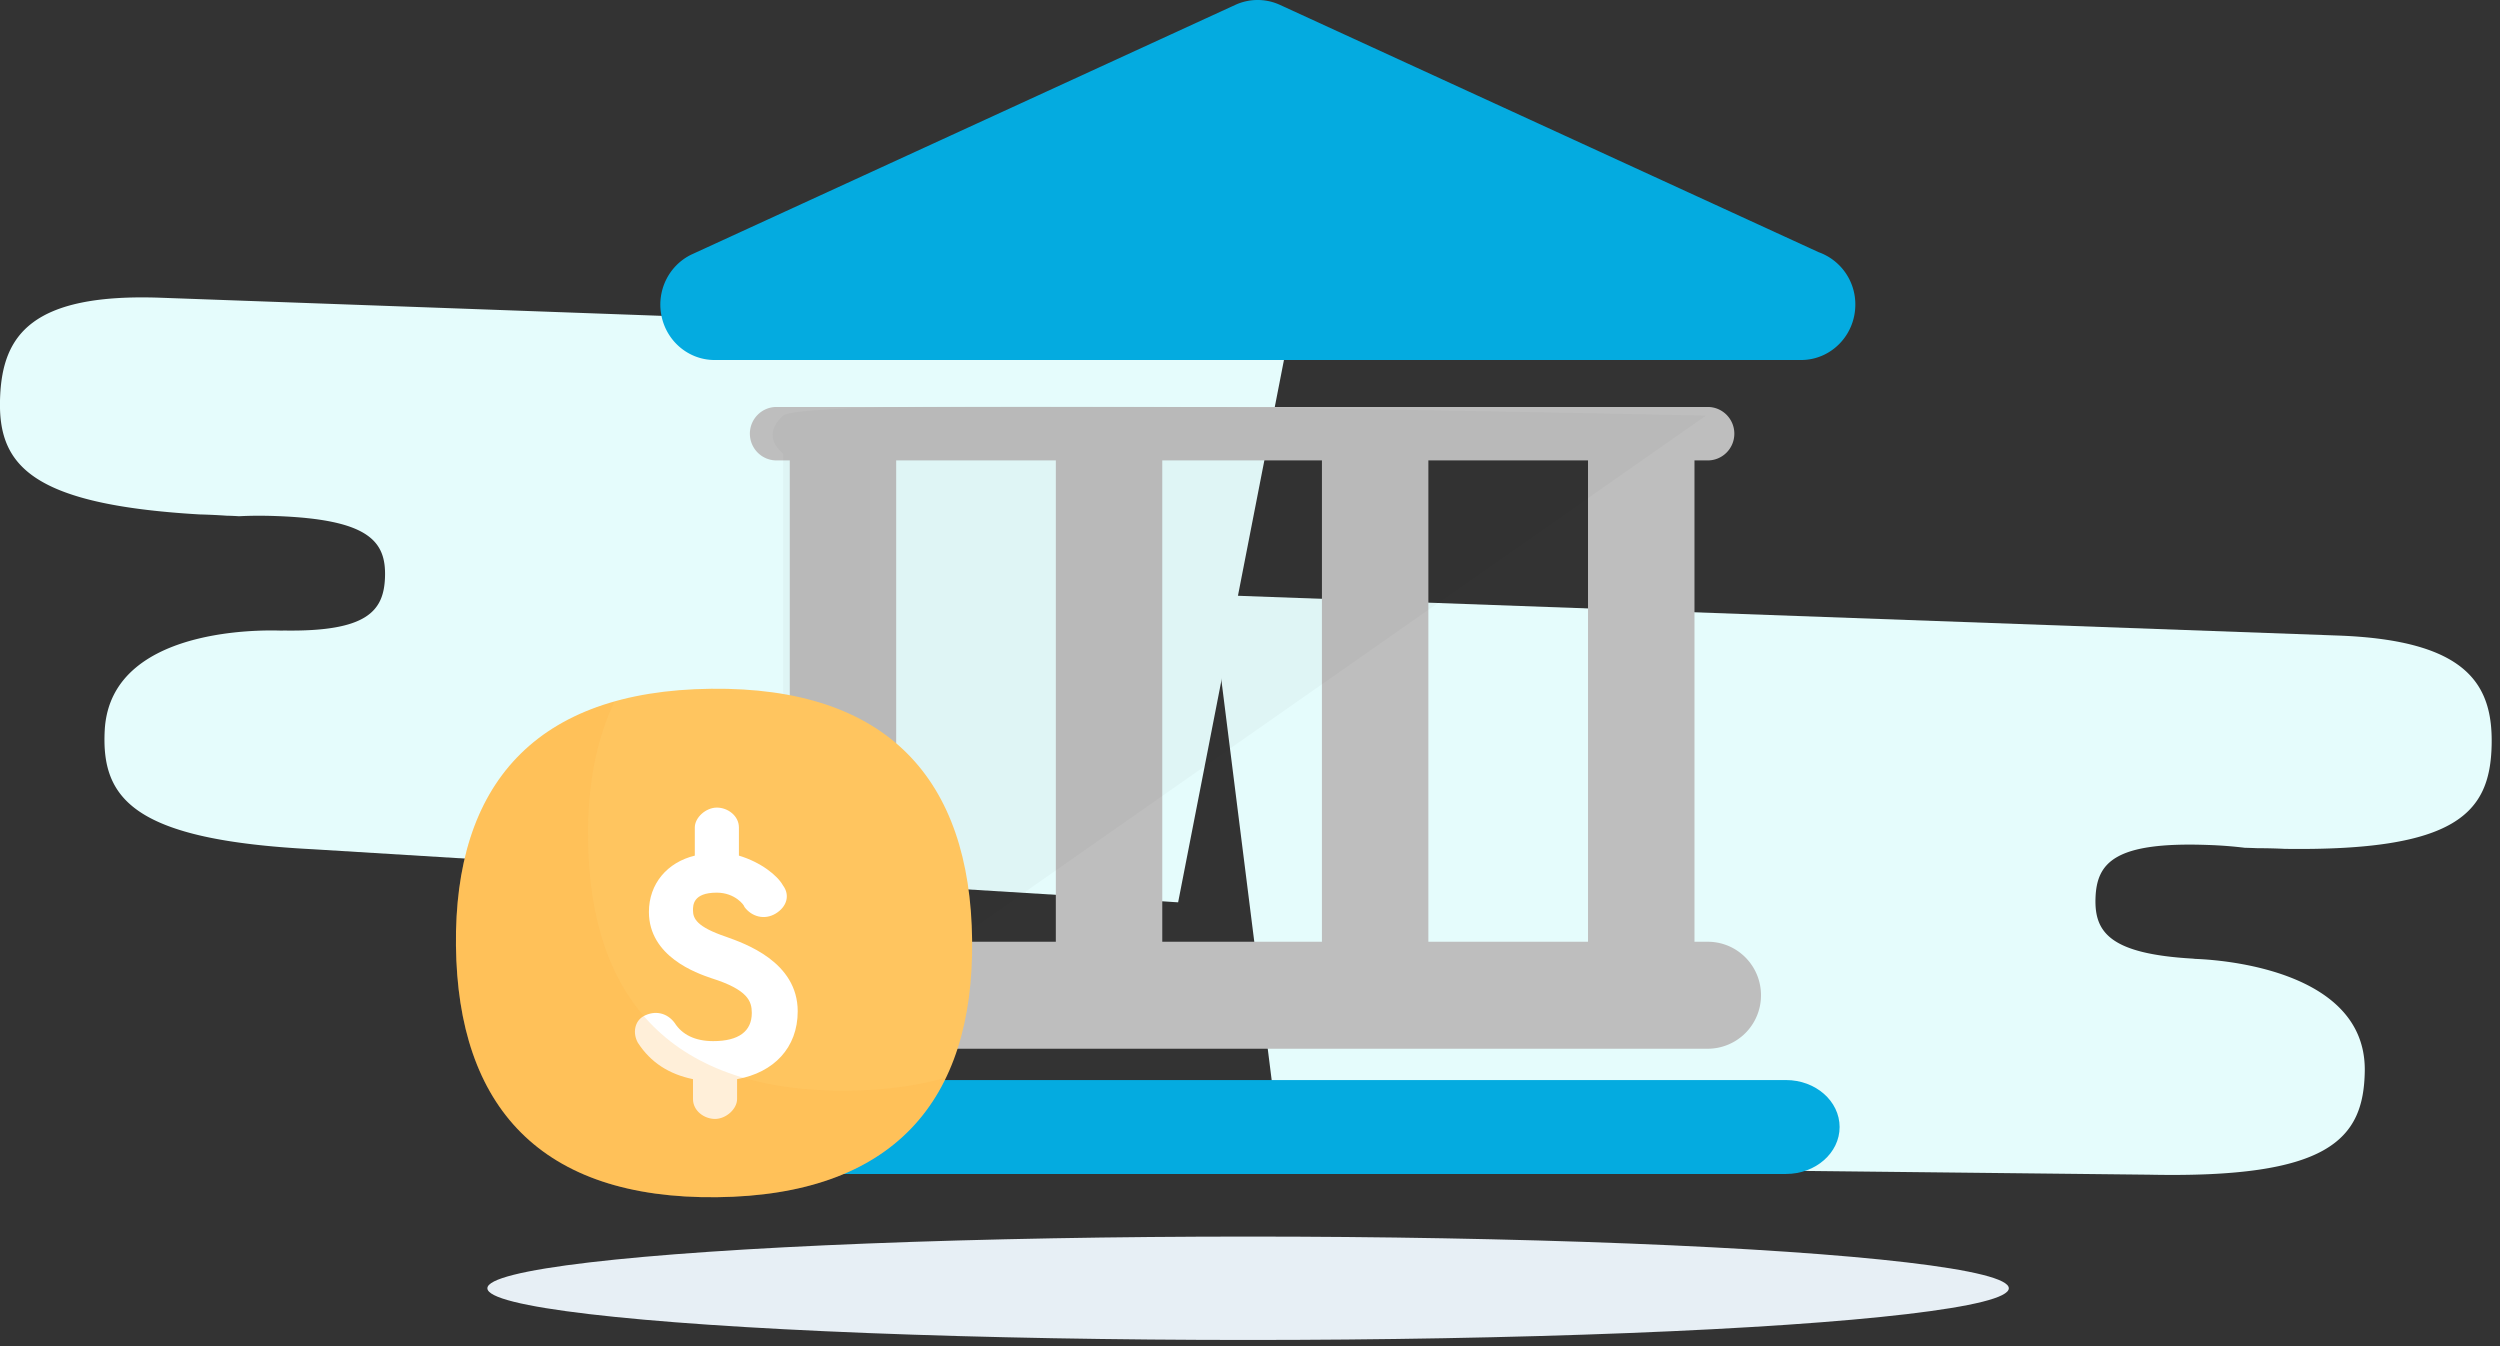 <svg xmlns="http://www.w3.org/2000/svg" width="143" height="77" viewBox="0 0 143 77">
    <rect x="0" y="0" width="143" height="77" fill="#333333" stroke="none"/>
    <g fill="none" fill-rule="evenodd" transform="translate(-1)">
        <path fill="#E5FCFC" fill-rule="nonzero" d="M68.39 51.613l-49.502-3.037C8.652 48.05 6.785 45.707 6.99 41.778c.333-6.405 10.512-5.669 10.121-5.707.046.001.086-.004.13-.004 4.74.071 5.715-1.1 5.781-3.053.069-2.041-.898-3.303-6.214-3.495-.81-.03-1.51-.023-2.135.01a14.98 14.98 0 0 0-.71-.031 35.9 35.9 0 0 0-1.554-.073c-9.823-.576-11.575-2.903-11.4-6.774.156-3.467 1.798-5.886 9.195-5.62l64.478 2.33-6.293 32.252z"/>
        <path fill="#E5FCFC" fill-rule="nonzero" d="M74.352 66.65L70.25 34.023l64.477 2.33c7.397.266 8.873 2.797 8.795 6.267-.087 3.875-1.992 6.07-11.83 5.935a31.73 31.73 0 0 0-1.555-.038c-.49-.02-.676-.023-.71-.021a23.87 23.87 0 0 0-2.13-.164c-5.315-.192-6.365.997-6.434 3.039-.066 1.953.827 3.19 5.56 3.462.045.003.085.01.13.014-.392.009 9.811.008 9.712 6.422-.06 3.936-2.082 6.138-12.328 5.923l-49.585-.542z"/>
        <path fill="#04ABE0" d="M103.16 61.78H41.838c-1.694 0-3.067 1.201-3.067 2.686 0 1.483 1.373 2.685 3.067 2.685h61.32c1.695 0 3.068-1.202 3.068-2.685-.002-1.485-1.374-2.687-3.066-2.687z"/>
        <path fill="#BEBEBE" fill-rule="nonzero" d="M45.414 53.868a3.052 3.052 0 0 0-3.045 3.06 3.053 3.053 0 0 0 3.045 3.06h53.27a3.053 3.053 0 0 0 3.045-3.06c0-1.691-1.363-3.06-3.045-3.06h-.76V26.336h.76c.842 0 1.52-.685 1.52-1.529 0-.843-.68-1.528-1.52-1.528h-53.27c-.841 0-1.521.685-1.521 1.528 0 .844.681 1.529 1.52 1.529h.762v27.53h-.761v.002zm46.42-27.532v27.53h-9.131v-27.53h9.131zm-15.22 0v27.53h-9.132v-27.53h9.131zm-24.352 0h9.131v27.53h-9.131v-27.53z"/>
        <path fill="#04ABE0" d="M41.878 20.593h62.14c1.718 0 3.107-1.418 3.107-3.17a3.166 3.166 0 0 0-2.099-2.998L74.21.278a3.056 3.056 0 0 0-2.548 0L40.604 14.535c-1.337.614-2.071 2.095-1.763 3.555.307 1.46 1.572 2.503 3.037 2.503z"/>
        <path fill="#000" fill-opacity=".03" d="M98.58 23.773L45.798 60.696v-34.73c-.807-.732-.807-1.463 0-2.193s18.402-.73 52.784 0z" style="mix-blend-mode:multiply"/>
        <g>
            <path fill="#FFC55F" d="M41.679 39.397c-10.08.112-14.703 5.496-14.598 14.705.105 9.21 4.85 14.49 14.928 14.378 10.08-.112 14.703-5.496 14.597-14.706-.104-9.21-4.848-14.489-14.927-14.377"/>
            <path fill="#FFF" d="M37.487 59.646c.735 1.136 1.786 1.799 3.152 2.082v1.139c0 .663.63 1.136 1.261 1.136.63 0 1.261-.569 1.261-1.136v-1.139c2.102-.377 3.468-1.799 3.468-3.881 0-2.843-3.048-3.885-4.1-4.264-1.678-.568-1.89-1.042-1.89-1.515 0-.284-.006-1.008 1.358-1.008 1.052 0 1.584.724 1.584.817.422.569 1.155.76 1.786.38.63-.38.842-1.043.42-1.61-.315-.57-1.26-1.326-2.521-1.706v-1.609c0-.665-.632-1.138-1.261-1.138-.631 0-1.262.569-1.262 1.138v1.61c-1.576.38-2.625 1.61-2.625 3.22 0 2.557 2.733 3.504 3.571 3.79 2.102.663 2.314 1.325 2.314 1.988 0 1.043-.737 1.612-2.209 1.612-1.05 0-1.785-.38-2.205-1.043-.422-.569-1.116-.745-1.786-.379-.494.281-.631.947-.316 1.516"/>
            <path fill="#FFB341" d="M49.564 62.386c-10.08.112-14.824-5.167-14.928-14.378-.036-3.07.468-5.704 1.512-7.87-6.241 1.766-9.15 6.654-9.067 13.965.105 9.21 4.849 14.489 14.929 14.377 6.718-.074 11-2.503 13.085-6.835-1.62.458-3.453.718-5.531.74" opacity=".2" style="mix-blend-mode:multiply"/>
        </g>
        <ellipse cx="72.391" cy="73.689" fill="#E7EFF5" fill-rule="nonzero" rx="43.513" ry="2.957"/>
    </g>
</svg>
